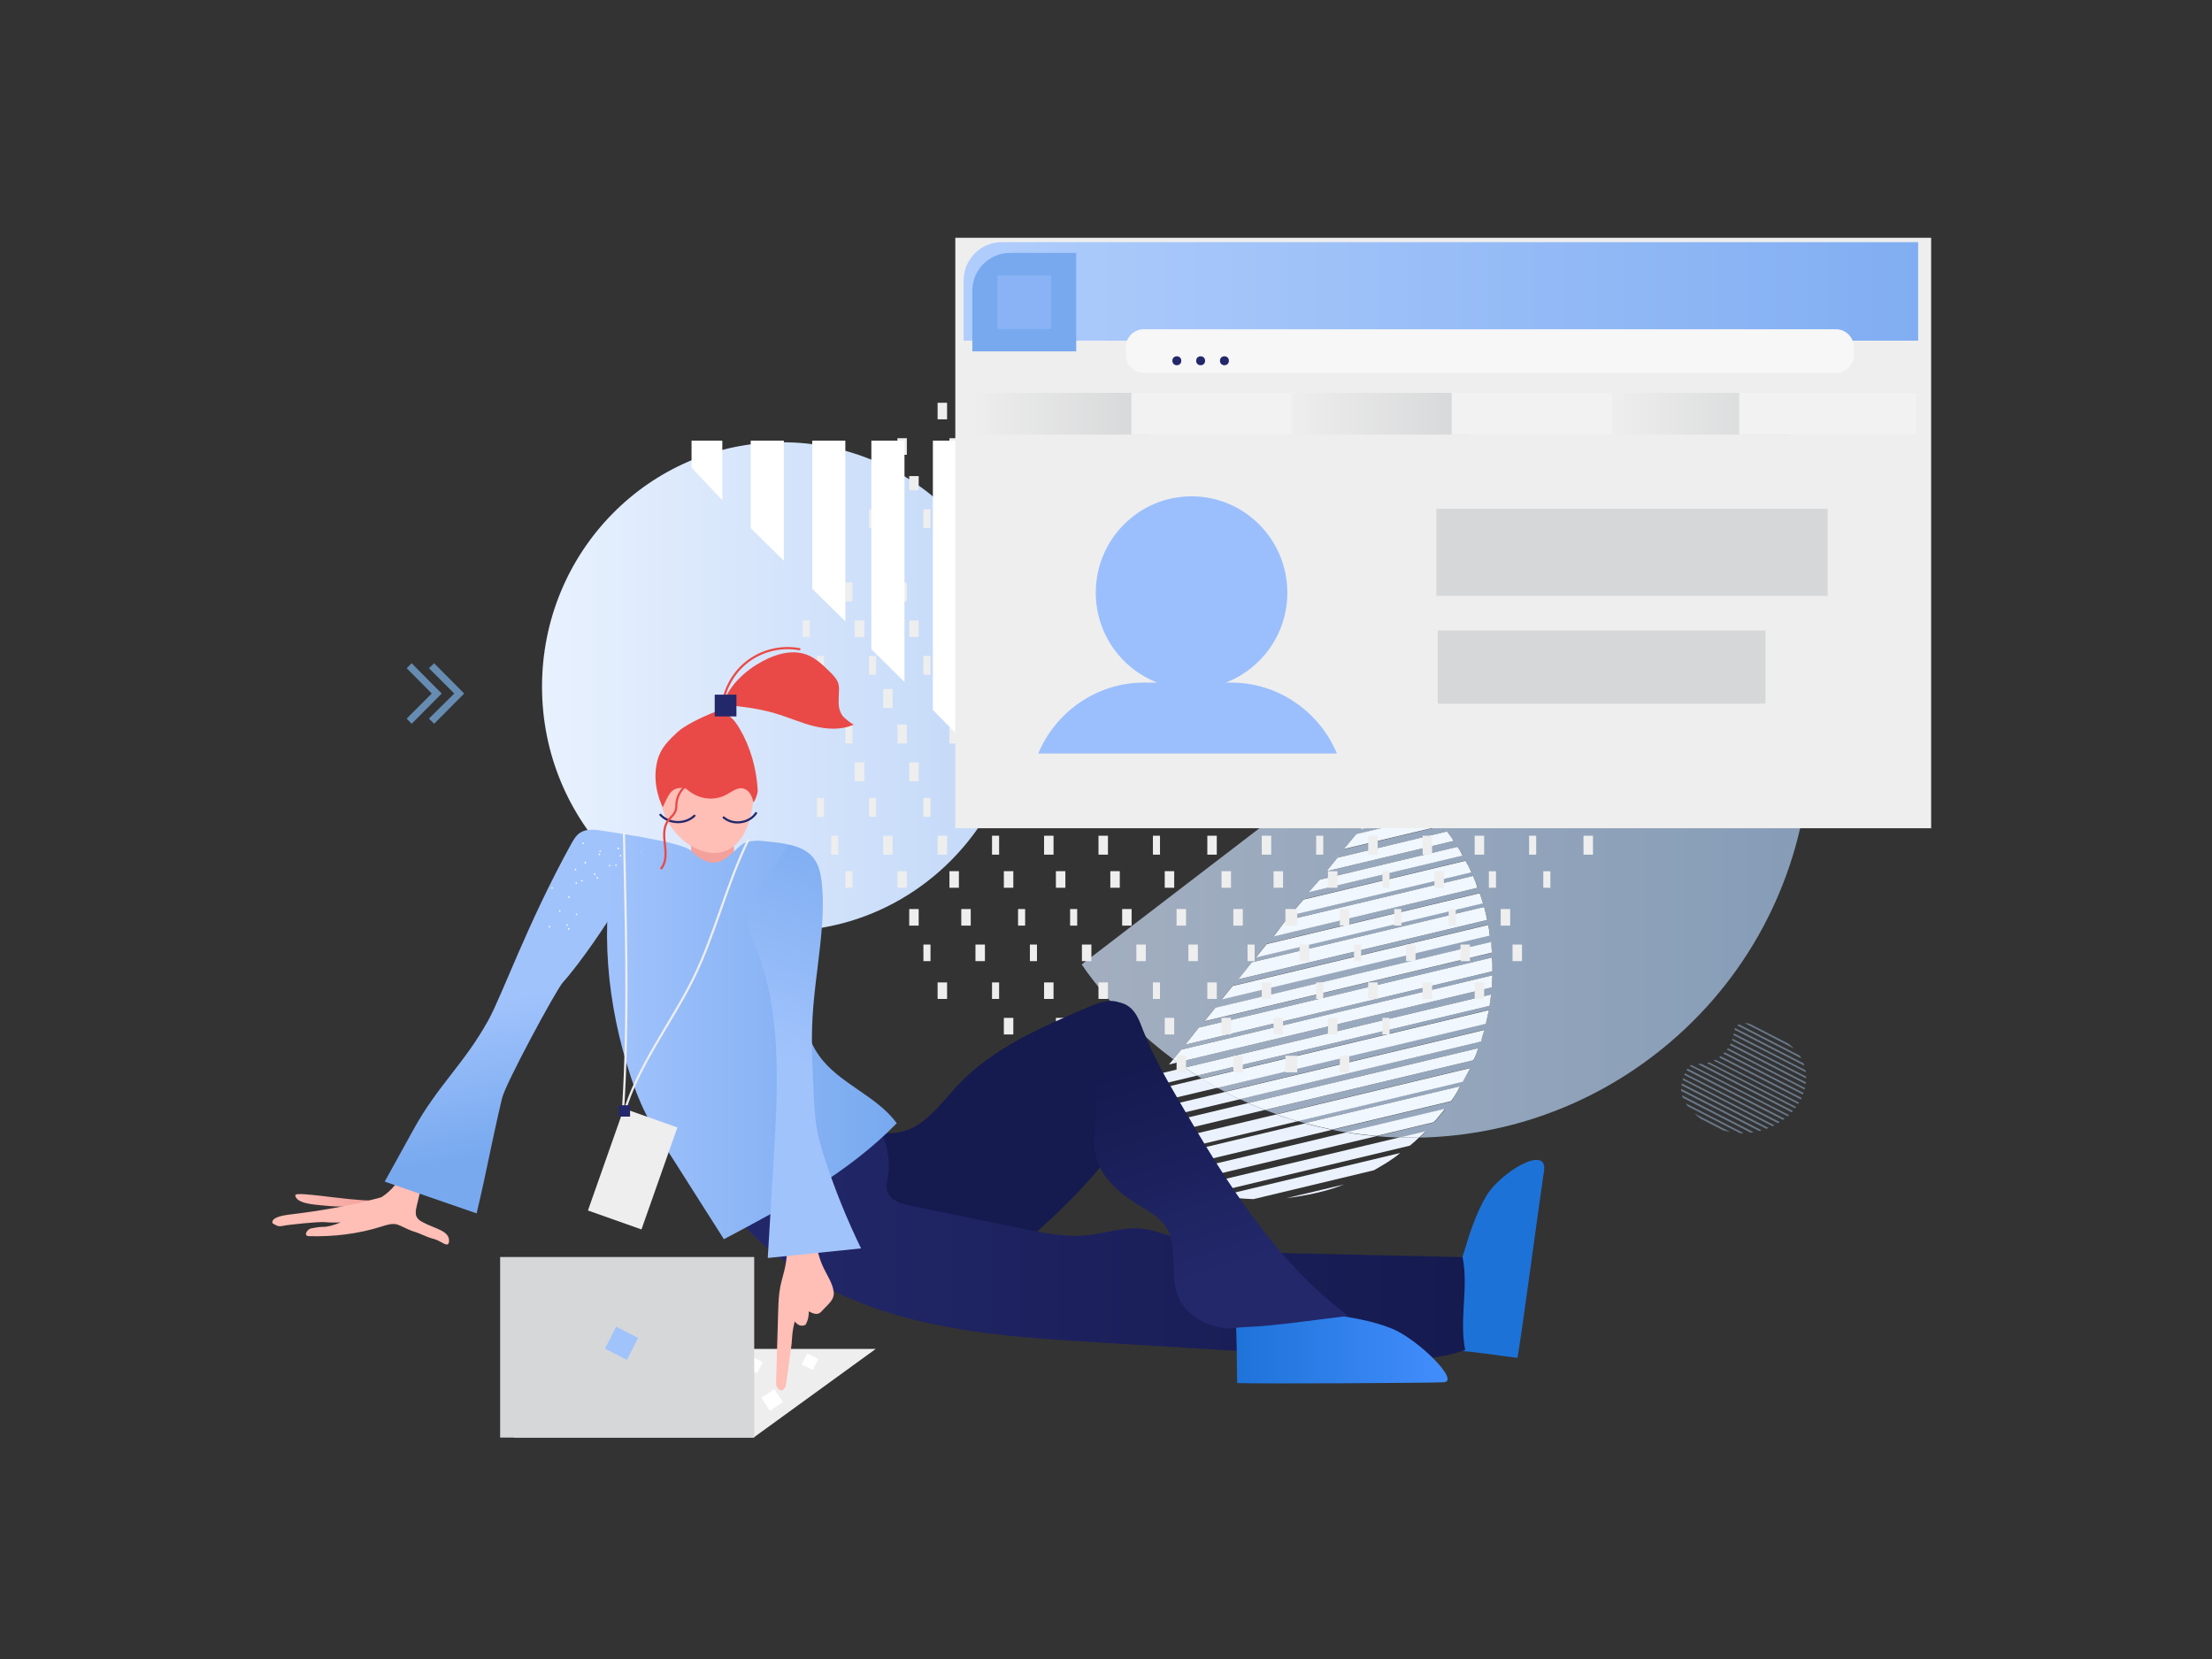 <?xml version="1.0" encoding="UTF-8"?><svg version="1.1" xmlns="http://www.w3.org/2000/svg" xmlns:xlink="http://www.w3.org/1999/xlink" viewBox="0 0 1600 1200" width="1600" height="1200" x="0px" y="0px">
              
              <rect x="0" y="0" width="1600" height="1200" fill="#333333" stroke="none"/>
              
              <!-- ITEM 0 -->
<g>
    <defs>
        
        <clipPath id="clip-path-id-viewbox-item-0">
            <rect x="0.0" y="0.0" width="800.0" height="600.0"/>
        </clipPath>
    </defs>
    <g transform="translate(277.0 142.0) rotate(0.0 534.0 400.5) scale(1.335 1.335)">
        <g clip-path="url(#clip-path-id-viewbox-item-0)" transform="translate(-0.0 -0.0)">

<linearGradient id="SVGID_1_-i0" gradientUnits="userSpaceOnUse" x1="861.856" y1="-2476.785" x2="3464.148" y2="-2476.785" gradientTransform="matrix(0.1 0 0 -0.1 0 18)">
	<stop offset="0" style="stop-color:#E8F1FE"/>
	<stop offset="1" style="stop-color:#C1D7F8"/>
</linearGradient>
<ellipse style="fill:url(#SVGID_1_-i0);" cx="216.3" cy="265.679" rx="130.115" ry="132.422"/>
<g style="opacity:0.69;">
	<g>
		<polygon style="fill:#b9d5eb;" points="687.917,146.204 671.509,129.924 687.917,113.515 690.609,116.207 677.021,129.924     690.609,143.512   "/>
	</g>
	<g>
		<polygon style="fill:#b9d5eb;" points="675.739,146.204 659.459,129.924 675.739,113.515 678.559,116.207 664.843,129.924     678.559,143.512   "/>
	</g>
</g>
<g style="opacity:0.69;">
	<g>
		<polygon style="fill:#7cb3ea;" points="15.552,285.805 12.86,282.984 26.448,269.396 12.86,255.68 15.552,252.988 31.832,269.396       "/>
	</g>
	<g>
		<polygon style="fill:#7cb3ea;" points="27.73,285.805 24.91,282.984 38.627,269.396 24.91,255.68 27.73,252.988 44.011,269.396       "/>
	</g>
</g>
<g>
	<path style="opacity:0.45;fill:#aacaf0;enable-background:new    ;" d="M713.684,499.628l12.435,6.41   c1.282,0.385,2.564,0.641,3.846,0.897l-19.357-9.999C711.633,497.962,712.658,498.859,713.684,499.628z"/>
	<path style="opacity:0.45;fill:#aacaf0;enable-background:new    ;" d="M707.018,493.091l28.202,14.486c0.641,0,1.41,0,2.051,0   l-31.407-16.152C706.249,491.937,706.633,492.45,707.018,493.091z"/>
	<path style="opacity:0.45;fill:#aacaf0;enable-background:new    ;" d="M704.326,488.476l36.663,18.844   c0.513-0.128,1.026-0.128,1.666-0.256l-38.842-19.998C703.941,487.578,704.07,487.963,704.326,488.476z"/>
	<path style="opacity:0.45;fill:#aacaf0;enable-background:new    ;" d="M703.429,484.758l42.175,21.664   c0.513-0.128,0.897-0.256,1.41-0.385l-43.585-22.434C703.3,483.989,703.3,484.374,703.429,484.758z"/>
	<path style="opacity:0.45;fill:#aacaf0;enable-background:new    ;" d="M703.557,481.682l46.021,23.587   c0.385-0.128,0.769-0.256,1.154-0.513l-46.918-24.1C703.557,480.912,703.557,481.297,703.557,481.682z"/>
	<path style="opacity:0.45;fill:#aacaf0;enable-background:new    ;" d="M704.198,478.733l48.713,25.126   c0.385-0.128,0.641-0.385,1.026-0.513l-49.482-25.51C704.326,478.092,704.198,478.477,704.198,478.733z"/>
	<path style="opacity:0.45;fill:#aacaf0;enable-background:new    ;" d="M705.095,476.041l50.764,26.151   c0.256-0.128,0.641-0.385,0.897-0.641l-51.405-26.407C705.352,475.528,705.223,475.785,705.095,476.041z"/>
	<path style="opacity:0.45;fill:#aacaf0;enable-background:new    ;" d="M706.249,473.477l52.302,26.92   c0.256-0.256,0.641-0.385,0.897-0.641l-52.687-27.177C706.633,472.836,706.505,473.221,706.249,473.477z"/>
	<path style="opacity:0.45;fill:#aacaf0;enable-background:new    ;" d="M708.3,470.913c-0.128,0.128-0.128,0.128-0.256,0.256   l53.071,27.305c0.256-0.256,0.513-0.385,0.769-0.641l-52.943-27.177C708.685,470.657,708.428,470.785,708.3,470.913z"/>
	<path style="opacity:0.45;fill:#aacaf0;enable-background:new    ;" d="M713.043,470.144c-0.256,0-0.385,0-0.641,0l50.892,26.151   c0.256-0.256,0.385-0.513,0.641-0.769l-49.61-25.51C713.812,470.144,713.428,470.144,713.043,470.144z"/>
	<path style="opacity:0.45;fill:#aacaf0;enable-background:new    ;" d="M717.402,469.632l47.687,24.485   c0.256-0.256,0.385-0.513,0.513-0.769l-47.046-24.1C718.299,469.375,717.914,469.503,717.402,469.632z"/>
	<path style="opacity:0.45;fill:#aacaf0;enable-background:new    ;" d="M720.991,468.221l45.764,23.587   c0.128-0.256,0.385-0.513,0.513-0.769l-45.252-23.203C721.76,467.837,721.375,468.093,720.991,468.221z"/>
	<path style="opacity:0.45;fill:#aacaf0;enable-background:new    ;" d="M723.939,466.555l44.354,22.818   c0.128-0.256,0.256-0.513,0.385-0.897l-43.842-22.562C724.452,466.042,724.196,466.299,723.939,466.555z"/>
	<path style="opacity:0.45;fill:#aacaf0;enable-background:new    ;" d="M726.247,464.504l43.072,22.177   c0.128-0.256,0.256-0.641,0.385-0.897l-42.816-22.049C726.76,464.119,726.503,464.247,726.247,464.504z"/>
	<path style="opacity:0.45;fill:#aacaf0;enable-background:new    ;" d="M728.17,462.325l42.047,21.664   c0.128-0.256,0.128-0.641,0.256-0.897l-41.79-21.536C728.554,461.812,728.426,462.068,728.17,462.325z"/>
	<path style="opacity:0.45;fill:#aacaf0;enable-background:new    ;" d="M729.708,459.889l41.15,21.152   c0-0.385,0.128-0.641,0.128-1.026l-40.765-21.023C730.092,459.376,729.964,459.633,729.708,459.889z"/>
	<path style="opacity:0.45;fill:#aacaf0;enable-background:new    ;" d="M771.114,476.938l-39.868-20.511   c-0.128,0.256-0.256,0.641-0.256,0.897l40.124,20.639C771.114,477.579,771.114,477.323,771.114,476.938z"/>
	<path style="opacity:0.45;fill:#aacaf0;enable-background:new    ;" d="M770.729,473.477l-38.842-19.998   c0,0.385-0.128,0.641-0.128,1.026l39.227,20.126C770.857,474.246,770.857,473.862,770.729,473.477z"/>
	<path style="opacity:0.45;fill:#aacaf0;enable-background:new    ;" d="M769.704,469.76l-37.047-19.101   c-0.128,0.256-0.256,0.513-0.385,0.897l37.817,19.485C770.088,470.657,769.96,470.272,769.704,469.76z"/>
	<path style="opacity:0.45;fill:#aacaf0;enable-background:new    ;" d="M767.781,465.786c-0.128-0.128-0.128-0.256-0.256-0.256   l-32.817-16.921c-0.385,0.128-0.641,0.385-0.897,0.641l34.612,17.819C768.294,466.683,768.037,466.17,767.781,465.786z"/>
	<path style="opacity:0.45;fill:#aacaf0;enable-background:new    ;" d="M761.756,459.248l-21.152-10.896   c-0.897-0.256-1.923-0.385-2.82-0.385l26.792,13.845C763.679,460.914,762.781,460.145,761.756,459.248z"/>
</g>
<linearGradient id="SVGID_2_-i0" gradientUnits="userSpaceOnUse" x1="3785.909" y1="-3135.691" x2="7734.566" y2="-3135.691" gradientTransform="matrix(0.1 0 0 -0.1 0 18)">
	<stop offset="0" style="stop-color:#d3e4fd"/>
	<stop offset="1" style="stop-color:#aacaf0"/>
</linearGradient>
<path style="opacity:0.7;fill:url(#SVGID_2_-i0);enable-background:new    ;" d="M728.811,161.715  c-2.307-2.948-4.615-5.769-6.922-8.589L378.591,416.176c2.051,3.077,4.23,6.025,6.538,8.973  c12.691,16.537,27.177,30.638,43.072,42.431l4.358-5.256l168.572-40.252c-0.128,2.179-0.256,4.358-0.385,6.538l-170.239,40.637  c1.282,0.897,2.692,1.923,3.974,2.82l165.88-39.611c-0.128,2.179-0.513,3.846-0.769,6.153L441.02,476.426  c0.769,0.513,1.666,1.026,2.564,1.538l155.625-37.176c-0.513,2.307-1.026,5.128-1.667,7.435l-145.498,34.74  c1.41,0.769,2.82,1.538,4.102,2.179l140.626-33.586c-0.641,1.795-1.282,4.102-1.923,6.41l-130.627,31.151  c1.538,0.769,3.077,1.41,4.615,2.179l124.602-29.74c-0.769,2.307-1.538,4.615-2.564,6.538l-112.937,26.92  c2.051,0.769,4.102,1.538,6.153,2.307l104.989-25.126c-1.282,2.436-2.564,4.871-3.974,7.435l-89.606,21.408  c1.41,0.385,2.692,0.769,4.102,1.154l84.094-19.998c-1.41,3.077-3.205,5.64-4.871,8.204l-64.48,15.383  c2.564,0.513,5.128,1.026,7.692,1.41l53.456-12.691c-0.641,1.282-1.41,1.923-2.179,2.82c-1.282,1.538-2.436,3.077-3.846,4.487  l-31.151,7.435c4.23,0.385,8.461,0.641,12.691,0.769l14.101-3.333c-1.154,1.154-2.307,2.307-3.461,3.333  c44.483-0.897,89.093-15.511,127.038-44.611C783.548,392.588,801.495,256.705,728.811,161.715z M549.983,317.724  c0.128,0.128,0.385,0.385,0.513,0.385l-1.026,0.256L549.983,317.724z M545.753,322.98l8.332-2.051  c0.385,0.513,0.641,0.385,0.897,0.641c1.795,1.41,3.461,3.077,5.128,4.359l-21.023,4.999L545.753,322.98z M535.497,335.671  l27.818-6.666c1.666,1.795,3.077,3.077,4.615,4.743l-38.329,9.102L535.497,335.671z M527.421,345.67l42.175-9.999  c1.538,1.795,3.077,3.589,4.615,5.384l-53.328,12.691L527.421,345.67z M517.166,358.361l59.353-14.229  c1.282,1.795,2.307,3.205,3.589,5.128l-68.839,16.409L517.166,358.361z M507.552,370.283l74.608-17.819  c1.026,1.41,2.051,3.333,2.948,4.615l-83.453,19.87L507.552,370.283z M498.707,380.923l87.811-21.023  c1.026,1.923,2.179,4.358,3.205,6.281l-98.451,23.459L498.707,380.923z M489.092,392.46l101.528-24.228  c1.026,2.436,1.795,4.358,2.564,6.41l-110.629,26.279L489.092,392.46z M478.837,405.023l115.372-27.561  c0.641,2.051,1.282,3.974,1.795,5.512L472.94,412.33L478.837,405.023z M470.761,415.022l125.884-29.997  c0.641,2.564,1.154,4.615,1.795,7.051l-134.858,32.176L470.761,415.022z M460.377,427.713l138.447-33.073  c0.385,2.051,0.769,4.102,1.026,5.64l-145.241,34.612L460.377,427.713z M450.891,439.763l149.343-35.637  c0.256,2.051,0.385,3.718,0.513,5.769L444.994,447.07L450.891,439.763z M434.739,459.633l7.307-9.23l158.958-37.945  c0.128,2.692,0.128,4.743,0.256,7.435L434.739,459.633z"/>
<path style="fill:#EBF2FE;" d="M471.658,543.342l65.25-15.639c4.871-2.82,9.743-5.512,14.229-9.358l-96.528,23.075  C460.377,542.829,465.889,543.085,471.658,543.342z"/>
<path style="fill:#EBF2FE;" d="M550.88,509.884L436.79,537.06c3.718,1.282,7.435,2.564,11.281,3.205l108.322-25.895  c1.795-1.41,3.461-2.948,5.128-4.615C558.059,510.012,554.47,510.012,550.88,509.884z"/>
<path style="fill:#f0f7fe;" d="M564.982,506.551l-14.101,3.333c3.589,0.128,7.051,0.128,10.64,0  C562.674,508.858,563.828,507.704,564.982,506.551z"/>
<path style="fill:#EBF2FE;" d="M394.23,509.115l-1.666,2.051c1.282,1.154,2.564,2.564,3.846,3.333l81.402-19.485  c-3.077-1.154-6.025-2.436-8.973-3.718L394.23,509.115z"/>
<path style="fill:#f0f7fe;" d="M593.44,461.555l-124.602,29.741c2.948,1.282,6.025,2.564,8.973,3.718l112.937-26.92  C591.902,466.299,592.671,463.863,593.44,461.555z"/>
<path style="fill:#EBF2FE;" d="M414.228,485.015l-7.435,8.717l45.38-10.768c-2.82-1.538-5.64-3.205-8.461-4.999L414.228,485.015z"/>
<path style="fill:#f0f7fe;" d="M599.209,440.917l-155.625,37.176c2.82,1.666,5.64,3.333,8.461,4.999l145.498-34.74  C598.183,445.916,598.696,443.096,599.209,440.917z"/>
<path style="fill:#EBF2FE;" d="M403.845,497.706l-5.897,7.307l66.275-15.768c-2.692-1.282-5.384-2.564-7.948-3.974L403.845,497.706z  "/>
<path style="fill:#f0f7fe;" d="M596.773,451.685l-140.626,33.586c2.692,1.41,5.256,2.692,7.948,3.974l130.884-31.279  C595.491,455.659,596.132,453.479,596.773,451.685z"/>
<path style="fill:#EBF2FE;" d="M399.999,517.447c2.179,1.666,4.487,3.205,6.794,4.871l88.709-21.152  c-3.846-1.154-7.691-2.307-11.409-3.718L399.999,517.447z"/>
<path style="fill:#f0f7fe;" d="M589.082,472.324l-104.989,25.126c3.846,1.41,7.563,2.564,11.409,3.718l89.606-21.408  C586.518,477.195,587.8,474.759,589.082,472.324z"/>
<path style="fill:#f0f7fe;" d="M554.983,321.698c-0.256-0.256-0.513-0.256-0.897-0.641l-8.332,2.051l-6.666,8.076l21.023-4.999  C558.572,324.775,556.777,323.108,554.983,321.698z"/>
<path style="fill:#f0f7fe;" d="M596.645,385.025l-125.884,29.997l-7.307,9.23l134.858-32.176  C597.799,389.64,597.286,387.589,596.645,385.025z"/>
<path style="fill:#EBF2FE;" d="M422.048,531.035c2.82,1.41,5.769,2.948,8.717,3.846l107.425-25.638  c-5.384-0.513-10.896-1.154-16.28-2.051L422.048,531.035z"/>
<path style="fill:#f0f7fe;" d="M573.186,497.193c0.769-0.897,1.538-1.666,2.179-2.82l-53.456,12.691  c5.384,0.897,10.768,1.538,16.28,2.051l31.151-7.435C570.622,500.398,571.904,498.731,573.186,497.193z"/>
<path style="fill:#f0f7fe;" d="M549.983,317.724l-0.513,0.641l1.026-0.256C550.368,318.109,550.111,317.853,549.983,317.724z"/>
<path style="fill:#EBF2FE;" d="M409.229,523.857c2.692,2.051,5.384,3.589,8.076,5.128l96.913-23.203  c-4.871-1.026-9.871-2.179-14.742-3.461L409.229,523.857z"/>
<path style="fill:#f0f7fe;" d="M583.569,482.194l-84.094,19.998c4.871,1.282,9.743,2.436,14.742,3.461l64.48-15.383  C580.493,487.835,582.159,485.271,583.569,482.194z"/>
<path style="fill:#EBF2FE;" d="M422.304,475.016l-5.897,7.307l24.613-5.897c-2.179-1.41-4.358-2.82-6.538-4.358L422.304,475.016z"/>
<path style="fill:#f0f7fe;" d="M600.363,432.456l-165.88,39.611c2.179,1.538,4.359,2.948,6.538,4.358l158.573-37.817  C599.85,436.43,600.234,434.635,600.363,432.456z"/>
<path style="fill:#f0f7fe;" d="M582.159,352.464l-74.608,17.819l-6.025,6.794l83.453-19.87  C584.21,355.669,583.185,353.874,582.159,352.464z"/>
<path style="fill:#f0f7fe;" d="M569.597,335.543l-42.175,9.999l-6.666,8.076l53.328-12.691  C572.673,339.132,571.135,337.338,569.597,335.543z"/>
<path style="fill:#f0f7fe;" d="M576.519,344.132l-59.353,14.229l-5.897,7.307l68.839-16.409  C578.955,347.337,577.801,345.927,576.519,344.132z"/>
<path style="fill:#f0f7fe;" d="M586.518,360.028l-87.811,21.023l-7.435,8.717l98.451-23.459  C588.825,364.258,587.672,361.951,586.518,360.028z"/>
<path style="fill:#f0f7fe;" d="M563.315,329.005l-27.818,6.666l-5.897,7.307l38.329-9.102  C566.392,332.082,564.982,330.8,563.315,329.005z"/>
<path style="fill:#EBF2FE;" d="M425.894,470.401l4.615-1.154c-0.769-0.513-1.538-1.154-2.307-1.666L425.894,470.401z"/>
<path style="fill:#f0f7fe;" d="M601.132,422.072L432.56,462.325l-4.358,5.256c0.769,0.513,1.538,1.154,2.307,1.666l170.239-40.637  C600.875,426.431,601.003,424.252,601.132,422.072z"/>
<path style="fill:#EBF2FE;" d="M520.755,535.394l-31.279,7.435C500.117,541.419,510.757,539.368,520.755,535.394z"/>
<path style="fill:#f0f7fe;" d="M600.363,403.997l-149.343,35.637l-5.897,7.307l155.753-37.176  C600.619,407.715,600.619,406.177,600.363,403.997z"/>
<path style="fill:#f0f7fe;" d="M442.046,450.403l-7.307,9.23l166.393-39.739c0-2.692,0-4.871-0.256-7.435L442.046,450.403z"/>
<path style="fill:#f0f7fe;" d="M594.209,377.59l-115.373,27.561l-5.897,7.307l123.064-29.356  C595.491,381.564,594.978,379.513,594.209,377.59z"/>
<path style="fill:#f0f7fe;" d="M598.824,394.768l-138.447,33.073l-5.897,7.307l145.241-34.612  C599.593,398.87,599.209,396.819,598.824,394.768z"/>
<path style="fill:#f0f7fe;" d="M590.62,368.232L489.092,392.46l-6.538,8.589l110.501-26.408  C592.415,372.59,591.645,370.668,590.62,368.232z"/>
<path style="fill:#EEEEEE;" d="M663.305,229.785h3.846v8.973h-3.846V229.785z M663.305,306.7h3.846v10.255h-3.846V306.7z   M656.895,209.274h5.128v10.255h-5.128V209.274z M656.895,286.189h5.128v10.255h-5.128V286.189z M650.485,190.045h5.128v8.973  h-5.128V190.045z M650.485,266.96h5.128v10.255h-5.128V266.96z M650.485,346.439h5.128v10.255h-5.128V346.439z M641.512,169.535  h5.128v10.255h-5.128V169.535z M641.512,249.014h5.128v10.255h-5.128V249.014z M641.512,325.929h5.128v10.255h-5.128V325.929z   M635.102,229.785h3.846v8.973h-3.846V229.785z M635.102,306.7h3.846v10.255h-3.846V306.7z M628.693,209.274h3.846v10.255h-3.846  V209.274z M628.693,286.189h3.846v10.255h-3.846V286.189z M628.693,365.668h3.846v8.973h-3.846V365.668z M621.001,190.045h3.846  v8.973h-3.846V190.045z M621.001,266.96h3.846v10.255h-3.846V266.96z M621.001,346.439h3.846v10.255h-3.846V346.439z   M612.028,169.535h5.128v10.255h-5.128V169.535z M612.028,249.014h5.128v10.255h-5.128V249.014z M612.028,325.929h5.128v10.255  h-5.128V325.929z M612.028,405.407h5.128v8.973h-5.128V405.407z M605.618,151.588h5.128v7.692h-5.128V151.588z M605.618,229.785  h5.128v8.973h-5.128V229.785z M605.618,306.7h5.128v10.255h-5.128V306.7z M605.618,386.179h5.128v8.973h-5.128V386.179z   M599.209,131.077h3.846v8.973h-3.846V131.077z M599.209,209.274h3.846v10.255h-3.846V209.274z M599.209,286.189h3.846v10.255  h-3.846V286.189z M599.209,365.668h3.846v8.973h-3.846V365.668z M591.517,111.849h5.128v8.973h-5.128V111.849z M591.517,190.045  h5.128v8.973h-5.128V190.045z M591.517,266.96h5.128v10.255h-5.128V266.96z M591.517,346.439h5.128v10.255h-5.128V346.439z   M591.517,425.918h5.128v8.973h-5.128V425.918z M583.826,169.535h5.128v10.255h-5.128V169.535z M583.826,249.014h5.128v10.255  h-5.128V249.014z M583.826,325.929h5.128v10.255h-5.128V325.929z M583.826,405.407h5.128v8.973h-5.128V405.407z M577.416,151.588  h3.846v7.692h-3.846V151.588z M577.416,229.785h3.846v8.973h-3.846V229.785z M577.416,306.7h3.846v10.255h-3.846V306.7z   M577.416,386.179h3.846v8.973h-3.846V386.179z M569.725,131.077h5.128v8.973h-5.128V131.077z M569.725,209.274h5.128v10.255h-5.128  V209.274z M569.725,286.189h5.128v10.255h-5.128V286.189z M569.725,365.668h5.128v8.973h-5.128V365.668z M563.315,111.849h5.128  v8.973h-5.128V111.849z M563.315,190.045h5.128v8.973h-5.128V190.045z M563.315,266.96h5.128v10.255h-5.128V266.96z   M563.315,346.439h5.128v10.255h-5.128V346.439z M563.315,425.918h5.128v8.973h-5.128V425.918z M554.342,91.338h5.128v8.973h-5.128  V91.338z M554.342,169.535h5.128v10.255h-5.128V169.535z M554.342,249.014h5.128v10.255h-5.128V249.014z M554.342,325.929h5.128  v10.255h-5.128V325.929z M554.342,405.407h5.128v8.973h-5.128V405.407z M547.932,151.588h3.846v7.692h-3.846V151.588z   M547.932,229.785h3.846v8.973h-3.846V229.785z M547.932,306.7h3.846v10.255h-3.846V306.7z M547.932,386.179h3.846v8.973h-3.846  V386.179z M541.523,131.077h3.846v8.973h-3.846V131.077z M541.523,209.274h3.846v10.255h-3.846V209.274z M541.523,286.189h3.846  v10.255h-3.846V286.189z M541.523,365.668h3.846v8.973h-3.846V365.668z M541.523,445.147h3.846v8.973h-3.846V445.147z   M533.831,111.849h5.128v8.973h-5.128V111.849z M533.831,190.045h5.128v8.973h-5.128V190.045z M533.831,266.96h5.128v10.255h-5.128  V266.96z M533.831,346.439h5.128v10.255h-5.128V346.439z M533.831,425.918h5.128v8.973h-5.128V425.918z M526.14,91.338h3.846v8.973  h-3.846V91.338z M526.14,169.535h3.846v10.255h-3.846V169.535z M526.14,249.014h3.846v10.255h-3.846V249.014z M526.14,325.929h3.846  v10.255h-3.846V325.929z M526.14,405.407h3.846v8.973h-3.846V405.407z M518.448,72.109h5.128v8.973h-5.128V72.109z M518.448,151.588  h5.128v7.692h-5.128V151.588z M518.448,229.785h5.128v8.973h-5.128V229.785z M518.448,306.7h5.128v10.255h-5.128V306.7z   M518.448,386.179h5.128v8.973h-5.128V386.179z M518.448,465.658h5.128v8.973h-5.128V465.658z M512.038,131.077h5.128v8.973h-5.128  V131.077z M512.038,209.274h5.128v10.255h-5.128V209.274z M512.038,286.189h5.128v10.255h-5.128V286.189z M512.038,365.668h5.128  v8.973h-5.128V365.668z M512.038,445.147h5.128v8.973h-5.128V445.147z M505.629,111.849h3.846v8.973h-3.846V111.849z   M505.629,190.045h3.846v8.973h-3.846V190.045z M505.629,266.96h3.846v10.255h-3.846V266.96z M505.629,346.439h3.846v10.255h-3.846  V346.439z M505.629,425.918h3.846v8.973h-3.846V425.918z M496.655,91.338h5.128v8.973h-5.128V91.338z M496.655,169.535h5.128v10.255  h-5.128V169.535z M496.655,249.014h5.128v10.255h-5.128V249.014z M496.655,325.929h5.128v10.255h-5.128V325.929z M496.655,405.407  h5.128v8.973h-5.128V405.407z M488.964,72.109h6.41v8.973h-6.41V72.109z M488.964,151.588h6.41v7.692h-6.41V151.588z   M488.964,229.785h6.41v8.973h-6.41V229.785z M488.964,306.7h6.41v10.255h-6.41V306.7z M488.964,386.179h6.41v8.973h-6.41V386.179z   M488.964,465.658h6.41v8.973h-6.41V465.658z M482.554,131.077h5.128v8.973h-5.128V131.077z M482.554,209.274h5.128v10.255h-5.128  V209.274z M482.554,286.189h5.128v10.255h-5.128V286.189z M482.554,365.668h5.128v8.973h-5.128V365.668z M482.554,445.147h5.128  v8.973h-5.128V445.147z M476.145,111.849h5.128v8.973h-5.128V111.849z M476.145,190.045h5.128v8.973h-5.128V190.045z   M476.145,266.96h5.128v10.255h-5.128V266.96z M476.145,346.439h5.128v10.255h-5.128V346.439z M476.145,425.918h5.128v8.973h-5.128  V425.918z M468.453,91.338h3.846v8.973h-3.846V91.338z M468.453,169.535h3.846v10.255h-3.846V169.535z M468.453,249.014h3.846  v10.255h-3.846V249.014z M468.453,325.929h3.846v10.255h-3.846V325.929z M468.453,405.407h3.846v8.973h-3.846V405.407z   M231.299,238.758h-3.846v-8.973h3.846V238.758z M238.99,336.184h-3.846v-10.255h3.846V336.184z M238.99,259.269h-3.846v-10.255  h3.846V259.269z M246.682,356.695h-3.846v-10.255h3.846V356.695z M246.682,277.216h-3.846V266.96h3.846V277.216z M246.682,199.019  h-3.846v-8.973h3.846V199.019z M254.373,374.641h-3.846v-8.973h3.846V374.641z M254.373,296.445h-3.846v-10.255h3.846V296.445z   M254.373,219.53h-3.846v-10.255h3.846V219.53z M260.783,316.955h-5.128V306.7h5.128V316.955z M260.783,238.758h-5.128v-8.973h5.128  V238.758z M267.192,336.184h-3.846v-10.255h3.846V336.184z M267.192,259.269h-3.846v-10.255h3.846V259.269z M267.192,179.79h-3.846  v-10.255h3.846V179.79z M276.166,356.695h-5.128v-10.255h5.128V356.695z M276.166,277.216h-5.128V266.96h5.128V277.216z   M276.166,199.019h-5.128v-8.973h5.128V199.019z M283.857,374.641h-5.128v-8.973h5.128V374.641z M283.857,296.445h-5.128v-10.255  h5.128V296.445z M283.857,219.53h-5.128v-10.255h5.128V219.53z M283.857,140.051h-5.128v-8.973h5.128V140.051z M290.267,395.152  h-5.128v-8.973h5.128V395.152z M290.267,316.955h-5.128V306.7h5.128V316.955z M290.267,238.758h-5.128v-8.973h5.128V238.758z   M290.267,159.279h-5.128v-7.692h5.128V159.279z M296.676,414.381h-3.846v-8.973h3.846V414.381z M296.676,336.184h-3.846v-10.255  h3.846V336.184z M296.676,259.269h-3.846v-10.255h3.846V259.269z M296.676,179.79h-3.846v-10.255h3.846V179.79z M305.65,434.892  h-5.128v-8.973h5.128V434.892z M305.65,356.695h-5.128v-10.255h5.128V356.695z M305.65,277.216h-5.128V266.96h5.128V277.216z   M305.65,199.019h-5.128v-8.973h5.128V199.019z M305.65,120.822h-5.128v-8.973h5.128V120.822z M312.059,374.641h-5.128v-8.973h5.128  V374.641z M312.059,296.445h-5.128v-10.255h5.128V296.445z M312.059,219.53h-5.128v-10.255h5.128V219.53z M312.059,140.051h-5.128  v-8.973h5.128V140.051z M318.469,395.152h-5.128v-8.973h5.128V395.152z M318.469,316.955h-5.128V306.7h5.128V316.955z   M318.469,238.758h-5.128v-8.973h5.128V238.758z M318.469,159.279h-5.128v-7.692h5.128V159.279z M326.16,414.381h-5.128v-8.973  h5.128V414.381z M326.16,336.184h-5.128v-10.255h5.128V336.184z M326.16,259.269h-5.128v-10.255h5.128V259.269z M326.16,179.79  h-5.128v-10.255h5.128V179.79z M326.16,100.311h-5.128v-8.973h5.128V100.311z M333.852,434.892h-3.846v-8.973h3.846V434.892z   M333.852,356.695h-3.846v-10.255h3.846V356.695z M333.852,277.216h-3.846V266.96h3.846V277.216z M333.852,199.019h-3.846v-8.973  h3.846V199.019z M333.852,120.822h-3.846v-8.973h3.846V120.822z M341.543,454.12h-5.128v-8.973h5.128V454.12z M341.543,374.641  h-5.128v-8.973h5.128V374.641z M341.543,296.445h-5.128v-10.255h5.128V296.445z M341.543,219.53h-5.128v-10.255h5.128V219.53z   M341.543,140.051h-5.128v-8.973h5.128V140.051z M347.953,395.152h-3.846v-8.973h3.846V395.152z M347.953,316.955h-3.846V306.7  h3.846V316.955z M347.953,238.758h-3.846v-8.973h3.846V238.758z M347.953,159.279h-3.846v-7.692h3.846V159.279z M354.363,414.381  h-3.846v-8.973h3.846V414.381z M354.363,336.184h-3.846v-10.255h3.846V336.184z M354.363,259.269h-3.846v-10.255h3.846V259.269z   M354.363,179.79h-3.846v-10.255h3.846V179.79z M354.363,100.311h-3.846v-8.973h3.846V100.311z M363.336,434.892h-5.128v-8.973  h5.128V434.892z M363.336,356.695h-5.128v-10.255h5.128V356.695z M363.336,277.216h-5.128V266.96h5.128V277.216z M363.336,199.019  h-5.128v-8.973h5.128V199.019z M363.336,120.822h-5.128v-8.973h5.128V120.822z M369.746,454.12h-5.128v-8.973h5.128V454.12z   M369.746,374.641h-5.128v-8.973h5.128V374.641z M369.746,296.445h-5.128v-10.255h5.128V296.445z M369.746,219.53h-5.128v-10.255  h5.128V219.53z M369.746,140.051h-5.128v-8.973h5.128V140.051z M376.155,474.631h-3.846v-8.973h3.846V474.631z M376.155,395.152  h-3.846v-8.973h3.846V395.152z M376.155,316.955h-3.846V306.7h3.846V316.955z M376.155,238.758h-3.846v-8.973h3.846V238.758z   M376.155,159.279h-3.846v-7.692h3.846V159.279z M376.155,81.083h-3.846v-8.973h3.846V81.083z M383.847,414.381h-5.128v-8.973h5.128  V414.381z M383.847,336.184h-5.128v-10.255h5.128V336.184z M383.847,259.269h-5.128v-10.255h5.128V259.269z M383.847,179.79h-5.128  v-10.255h5.128V179.79z M383.847,100.311h-5.128v-8.973h5.128V100.311z M392.82,434.892h-5.128v-8.973h5.128V434.892z   M392.82,356.695h-5.128v-10.255h5.128V356.695z M392.82,277.216h-5.128V266.96h5.128V277.216z M392.82,199.019h-5.128v-8.973h5.128  V199.019z M392.82,120.822h-5.128v-8.973h5.128V120.822z M399.23,454.12h-5.128v-8.973h5.128V454.12z M399.23,374.641h-5.128v-8.973  h5.128V374.641z M399.23,296.445h-5.128v-10.255h5.128V296.445z M399.23,219.53h-5.128v-10.255h5.128V219.53z M399.23,140.051  h-5.128v-8.973h5.128V140.051z M405.639,474.631h-5.128v-8.973h5.128V474.631z M405.639,395.152h-5.128v-8.973h5.128V395.152z   M405.639,316.955h-5.128V306.7h5.128V316.955z M405.639,238.758h-5.128v-8.973h5.128V238.758z M405.639,159.279h-5.128v-7.692  h5.128V159.279z M405.639,81.083h-5.128v-8.973h5.128V81.083z M413.331,414.381h-5.128v-8.973h5.128V414.381z M413.331,336.184  h-5.128v-10.255h5.128V336.184z M413.331,259.269h-5.128v-10.255h5.128V259.269z M413.331,179.79h-5.128v-10.255h5.128V179.79z   M413.331,100.311h-5.128v-8.973h5.128V100.311z M421.022,434.892h-3.846v-8.973h3.846V434.892z M421.022,356.695h-3.846v-10.255  h3.846V356.695z M421.022,277.216h-3.846V266.96h3.846V277.216z M421.022,199.019h-3.846v-8.973h3.846V199.019z M421.022,120.822  h-3.846v-8.973h3.846V120.822z M428.714,454.12h-5.128v-8.973h5.128V454.12z M428.714,374.641h-5.128v-8.973h5.128V374.641z   M428.714,296.445h-5.128v-10.255h5.128V296.445z M428.714,219.53h-5.128v-10.255h5.128V219.53z M428.714,140.051h-5.128v-8.973  h5.128V140.051z M435.123,474.631h-5.128v-8.973h5.128V474.631z M435.123,395.152h-5.128v-8.973h5.128V395.152z M435.123,316.955  h-5.128V306.7h5.128V316.955z M435.123,238.758h-5.128v-8.973h5.128V238.758z M435.123,159.279h-5.128v-7.692h5.128V159.279z   M435.123,81.083h-5.128v-8.973h5.128V81.083z M441.533,414.381h-5.128v-8.973h5.128V414.381z M441.533,336.184h-5.128v-10.255  h5.128V336.184z M441.533,259.269h-5.128v-10.255h5.128V259.269z M441.533,179.79h-5.128v-10.255h5.128V179.79z M441.533,100.311  h-5.128v-8.973h5.128V100.311z M451.788,434.892h-5.128v-8.973h5.128V434.892z M451.788,356.695h-5.128v-10.255h5.128V356.695z   M451.788,277.216h-5.128V266.96h5.128V277.216z M451.788,199.019h-5.128v-8.973h5.128V199.019z M451.788,120.822h-5.128v-8.973  h5.128V120.822z M459.48,454.12h-5.128v-8.973h5.128V454.12z M459.48,374.641h-5.128v-8.973h5.128V374.641z M459.48,296.445h-5.128  v-10.255h5.128V296.445z M459.48,219.53h-5.128v-10.255h5.128V219.53z M459.48,140.051h-5.128v-8.973h5.128V140.051z M459.48,60.572  h-5.128v-8.973h5.128V60.572z M465.889,474.631h-5.128v-8.973h5.128V474.631z M465.889,395.152h-5.128v-8.973h5.128V395.152z   M465.889,316.955h-5.128V306.7h5.128V316.955z M465.889,238.758h-5.128v-8.973h5.128V238.758z M465.889,159.279h-5.128v-7.692  h5.128V159.279z M460.762,81.083v-8.973h5.128v8.973H460.762z"/>
<g>
	<polygon style="fill:#FFFFFF;" points="250.527,132.359 232.581,132.359 232.581,212.607 250.527,230.298  "/>
	<polygon style="fill:#FFFFFF;" points="217.198,132.359 199.251,132.359 199.251,179.79 217.198,197.481  "/>
	<polygon style="fill:#FFFFFF;" points="183.868,132.359 167.203,132.359 167.203,146.973 183.868,164.663  "/>
	<polygon style="fill:#FFFFFF;" points="314.623,132.359 297.958,132.359 297.958,278.241 314.623,295.291  "/>
	<polygon style="fill:#FFFFFF;" points="330.006,310.289 345.389,325.416 345.389,132.359 330.006,132.359  "/>
	<polygon style="fill:#FFFFFF;" points="282.575,132.359 264.628,132.359 264.628,245.424 282.575,263.115  "/>
</g>

        </g>
    </g>
</g>

<!-- ITEM 1 -->
<g>
    <defs>
        
        <clipPath id="clip-path-id-viewbox-item-1">
            <rect x="0.0" y="0.0" width="328.0" height="198.0"/>
        </clipPath>
    </defs>
    <g transform="translate(691.0 172.0) rotate(0.0 353.0 213.5) scale(2.152 2.157)">
        <g clip-path="url(#clip-path-id-viewbox-item-1)" transform="translate(-0.0 -0.0)">

<rect x="0" y="0" fill="#EEEEEE" width="328" height="198"/>
<linearGradient id="SVGID_1_-i1" gradientUnits="userSpaceOnUse" x1="2.804" y1="17.979" x2="323.629" y2="17.979">
	<stop offset="0" style="stop-color:#B0CDFC"/>
	<stop offset="1" style="stop-color:#81AEF2"/>
</linearGradient>
<path fill="url(#SVGID_1_-i1)" d="M323.629,34.49H2.804V14.275c0-7.073,5.734-12.807,12.807-12.807h308.018V34.49z"/>
<path fill="#78A9EF" d="M40.639,38.084H5.712V17.771c0-7.019,5.69-12.709,12.709-12.709h22.218V38.084z"/>
<rect x="14.175" y="12.573" fill="#89B3F4" width="18" height="18"/>
<linearGradient id="SVGID_2_-i1" gradientUnits="userSpaceOnUse" x1="5.333" y1="59" x2="64.833" y2="59">
	<stop offset="0" style="stop-color:#EEEEEE"/>
	<stop offset="1" style="stop-color:#D6D7D8"/>
</linearGradient>
<rect x="5.333" y="52" fill="url(#SVGID_2_-i1)" width="59.5" height="14"/>
<rect x="59.167" y="52" fill="#F2F2F2" width="59.5" height="14"/>
<linearGradient id="SVGID_3_-i1" gradientUnits="userSpaceOnUse" x1="113" y1="59" x2="172.5" y2="59">
	<stop offset="0" style="stop-color:#EEEEEE"/>
	<stop offset="1" style="stop-color:#D6D7D8"/>
</linearGradient>
<rect x="113" y="52" fill="url(#SVGID_3_-i1)" width="59.5" height="14"/>
<rect x="166.833" y="52" fill="#F2F2F2" width="59.5" height="14"/>
<linearGradient id="SVGID_4_-i1" gradientUnits="userSpaceOnUse" x1="220.667" y1="59" x2="280.167" y2="59">
	<stop offset="0" style="stop-color:#EEEEEE"/>
	<stop offset="1" style="stop-color:#D6D7D8"/>
</linearGradient>
<rect x="220.667" y="52" fill="url(#SVGID_4_-i1)" width="59.5" height="14"/>
<rect x="263.5" y="52" fill="#F2F2F2" width="59.5" height="14"/>
<path fill="#F7F7F7" d="M296,45.333H63.333c-3.3,0-6-2.7-6-6v-2.667c0-3.3,2.7-6,6-6H296c3.3,0,6,2.7,6,6v2.667  C302,42.633,299.3,45.333,296,45.333z"/>
<circle fill="#23286B" cx="74.459" cy="41.238" r="1.5"/>
<circle fill="#23286B" cx="82.458" cy="41.238" r="1.5"/>
<circle fill="#23286B" cx="90.457" cy="41.238" r="1.5"/>

        </g>
    </g>
</g>

<!-- ITEM 2 -->
<g>
    <defs>
        
        <clipPath id="clip-path-id-viewbox-item-2">
            <rect x="0.0" y="0.0" width="65.482" height="56.031"/>
        </clipPath>
    </defs>
    <g transform="translate(751.0 359.0) rotate(0.0 108.0 93.0) scale(3.299 3.32)">
        <g clip-path="url(#clip-path-id-viewbox-item-2)" transform="translate(-0.0 -0.0)">

<path fill="#9bbffd" d="M42.318,40.586h-1.184c7.877-3.027,13.478-10.644,13.478-19.588C54.612,9.402,45.211,0,33.613,0  S12.614,9.402,12.614,20.999c0,8.943,5.601,16.56,13.478,19.588h-2.928c-10.39,0-19.358,6.396-23.164,15.445h65.482  C61.676,46.983,52.708,40.586,42.318,40.586z"/>

        </g>
    </g>
</g>

<!-- ITEM 3 -->
<g>
    <defs>
        
        <clipPath id="clip-path-id-viewbox-item-3">
            <rect x="0.0" y="0.0" width="500.0" height="310.0"/>
        </clipPath>
    </defs>
    <g transform="translate(197.0 468.0) rotate(0.0 460.0 286.0) scale(1.84 1.845)">
        <g clip-path="url(#clip-path-id-viewbox-item-3)" transform="translate(-0.0 -0.0)">

<linearGradient id="SVGID_1_-i3" gradientUnits="userSpaceOnUse" x1="1036.348" y1="2853.493" x2="1267.583" y2="2853.493" gradientTransform="matrix(0.133 0 0 0.133 -129.138 -163.451)">
	<stop offset="0" style="stop-color:#FFBEB6"/>
	<stop offset="1" style="stop-color:#F2A19C"/>
</linearGradient>
<path fill="url(#SVGID_1_-i3)" d="M19.581,218.902c7.996,0.841,12.555,0.725,20.249-1.9c-10.298,0.127-31.061-3.912-30.821-2.026  C9.426,218.271,16.68,218.597,19.581,218.902z"/>
<path fill="#FFBEB6" d="M58.752,225.304c-0.854-0.484-1.711-1.118-2.117-2.106c-0.485-1.181-0.213-2.568,0.074-3.831  c3.377-14.826,7.863-29.321,13.391-43.275c-1.477,0.104-2.955,0.207-4.431,0.31c-2.7,5.31-5.401,10.619-8.1,15.928  c-3.967,7.798-6.225,18.178-14.753,23.404c-12.468,3.468-24.096,5.331-36.856,6.876c-2.023,0.245-6.649,1.17-5.875,3.321  c1.405,0.804,2.07,1.445,4.04,1.004s14.027-1.698,16.567-1.462c2.056,0.191,4.109,0.205,6.16,0.094  c-0.492,0.185-0.983,0.369-1.475,0.564c-1.473,0.589-3.885,1.252-5.444,1.205c-1.358-0.041-3.398,0.368-4.742,0.603  s-3.336,2.97-0.697,3.042c9.586,0.261,19.218-0.866,28.46-3.787c2.075-0.656,4.27-1.397,6.338-0.719  c1.234,0.405,4.345,2.061,5.627,2.459c4.73,1.47,4.286,1.943,9.076,3.3c2.312,0.655,5.211,3.595,5.455,0.886  C69.848,228.722,63.641,228.072,58.752,225.304z"/>
<path fill="#1D72D8" d="M499.892,205.494c1.707-10.813-17.318,0.488-22.824,9.949c-4.157,7.142-6.603,15.128-9.007,23.035  c-0.466,1.533-0.934,3.075-1.106,4.668c-0.18,1.657-1.382,4.501-1.298,6.167c0.469,9.319,0.337,17.56-2.965,26.287  c8.779,0.469,18.048,2.035,26.776,3.095C490.975,270.813,498.449,214.633,499.892,205.494z"/>
<polygon fill="#EEEEEE" points="237.222,275.17 94.987,275.17 94.987,309.938 189.178,309.938 "/>
<path fill="#151A4F" d="M238.685,243.84c-8.595-7.306-15.767-16.896-17.827-27.987c-2.06-11.091,1.915-23.697,11.418-29.774  c4.772,5.945,14.339,5.527,20.878,1.609c6.539-3.918,11.063-10.369,16.313-15.897c13.95-14.688,33.18-22.951,51.843-30.829  c3.995-1.686,8.722-3.341,12.464-1.15c1.762,1.032,2.977,2.766,4.135,4.448c4.377,6.354,8.949,13.367,8.424,21.064  c-0.225,3.303-1.393,6.464-2.7,9.506c-12.09,28.121-36.254,48.925-59.63,68.688c-4.89,4.134-10.011,8.391-16.217,9.972  C257.49,256.116,246.783,250.723,238.685,243.84z"/>
<linearGradient id="SVGID_2_-i3" gradientUnits="userSpaceOnUse" x1="2262.658" y1="2945.867" x2="4486.552" y2="2945.867" gradientTransform="matrix(0.133 0 0 0.133 -129.138 -163.451)">
	<stop offset="0" style="stop-color:#23286B"/>
	<stop offset="1" style="stop-color:#151A4F"/>
</linearGradient>
<path fill="url(#SVGID_2_-i3)" d="M250.716,218.982c14.834,3.031,29.667,6.064,44.501,9.095c8.349,1.706,16.859,3.422,25.333,2.523  c6.798-0.721,13.466-3.117,20.286-2.65c5.589,0.382,10.842,2.66,16.181,4.361c14.469,4.608,29.889,5.024,45.07,5.401  c19.833,0.493,45.969,0.987,65.804,1.479c2.444,12.14-1.414,24.279,1.03,36.419c-13.688,4.836-28.638,4.022-43.129,3.148  c-33.423-2.017-66.846-4.033-100.269-6.051c-28.906-1.743-58.18-3.556-85.718-12.513s-53.608-26.005-67.33-51.506  c17.788-12.472,37.302-22.478,57.811-29.644c8.745,6.462,13.444,17.985,11.715,28.72c-0.304,1.888-0.786,3.848-0.224,5.675  C242.863,216.968,247.101,218.243,250.716,218.982z"/>
<linearGradient id="SVGID_3_-i3" gradientUnits="userSpaceOnUse" x1="1660.264" y1="2262.414" x2="1739.271" y2="2700.2" gradientTransform="matrix(0.133 0 0 0.133 -129.138 -163.451)">
	<stop offset="0" style="stop-color:#A1C3FC"/>
	<stop offset="1" style="stop-color:#78A9EF"/>
</linearGradient>
<path fill="url(#SVGID_3_-i3)" d="M141.285,74.322c-0.482-0.533-1.249-0.676-1.959-0.788c-3.166-0.5-6.331-1.001-9.497-1.501  c-3.023-0.478-6.379-0.888-8.915,0.824c-1.592,1.075-2.579,2.819-3.51,4.499c-16.99,30.677-27.036,59.088-32.461,68.886  c-9.501,17.156-19.848,25.564-29.348,42.719c-3.808,6.877-7.616,13.752-11.424,20.629c12.043,4.152,24.087,8.304,36.13,12.456  c4.49-19.01,5.511-26.169,10.002-45.178c1.344-5.691,21.307-42.574,23.966-45.473c6.317-6.888,18.138-23.962,22.635-32.155  c3.72-6.78,4.334-14.771,4.868-22.486C141.829,75.902,141.855,74.952,141.285,74.322z"/>
<path fill="#F2A19C" d="M163.994,72.403c1.096,5.719,0.753,11.708-0.989,17.263c6.972-0.224,13.944-0.448,20.916-0.672  c-2.778-4.567-2.588-10.275-2.325-15.614c0.023-0.461,0.033-0.965-0.251-1.328c-0.441-0.565-1.304-0.477-2.009-0.348  C174.285,72.637,169.107,72.872,163.994,72.403z"/>
<linearGradient id="SVGID_4_-i3" gradientUnits="userSpaceOnUse" x1="1955.725" y1="2373.374" x2="2810.258" y2="2373.374" gradientTransform="matrix(0.133 0 0 0.133 -129.138 -163.451)">
	<stop offset="0" style="stop-color:#A1C3FC"/>
	<stop offset="1" style="stop-color:#78A9EF"/>
</linearGradient>
<path fill="url(#SVGID_4_-i3)" d="M207.438,137.527c1.047,7.964,2.805,16.11,7.464,22.652c7.865,11.047,22.537,15.593,30.567,26.52  c-19.129,19.578-43.754,32.679-67.956,45.467c-7.585-11.904-15.168-23.81-22.754-35.714c-2.675-4.199-5.354-8.405-7.631-12.832  c-3.3-6.418-5.729-13.249-7.811-20.158c-8.693-28.831-10.743-59.982-2.73-89.009c0.576-2.088,10.423,0.552,16.838,1.654  c1.91,0.327,9.059,2.18,10.621,3.326c1.609,1.18,1.609,1.824,3.862,3.219c5.707,3.533,9.102,1.855,13.947-2.789  c0.813-0.78,2.039-2.146,3.755-3.004c1.517-0.758,4.721-1.074,6.651-0.859c6.856,0.762,12.162,0.799,17.912,4.611  C205.88,99.216,204.949,118.594,207.438,137.527z"/>
<linearGradient id="SVGID_5_-i3" gradientUnits="userSpaceOnUse" x1="-6145.659" y1="3286.989" x2="-5519.234" y2="3286.989" gradientTransform="matrix(-0.133 0 0 0.133 -357.39 -163.451)">
	<stop offset="0" style="stop-color:#428DFC"/>
	<stop offset="1" style="stop-color:#1D72D8"/>
</linearGradient>
<path fill="url(#SVGID_5_-i3)" d="M460.448,288.258c6.744-0.35-10.209-16.961-20.363-21.051c-7.665-3.087-15.919-4.362-24.09-5.605  c-1.583-0.241-3.178-0.482-4.778-0.424c-1.666,0.061-4.653-0.721-6.29-0.4c-9.155,1.802-17.33,2.857-26.44,0.841  c0.797,8.755,0.577,18.153,0.783,26.942C387.285,288.922,454.988,288.543,460.448,288.258z"/>
<path fill="#FFBEB6" d="M188.636,63.1c1.091-6.434,1.104-13.82-3.391-18.549c-4.518-4.752-11.896-5.089-18.439-4.66  c-1.426,0.094-2.869,0.212-4.221,0.677c-1.499,0.516-2.83,1.443-3.997,2.517c-4.539,4.178-6.636,10.691-5.919,16.818  c0.717,6.128,4.08,11.801,8.764,15.815c4.762,4.08,11.65,6.519,17.372,3.956C184.919,76.935,187.516,69.704,188.636,63.1z"/>
<g>
	<path fill="#23286B" d="M182.869,69.187c-2.165,0-4.2-0.713-5.725-2.034c-0.179-0.155-0.197-0.425-0.044-0.603   c0.155-0.179,0.426-0.197,0.603-0.044c1.65,1.428,3.978,2.064,6.384,1.743c2.407-0.32,4.486-1.543,5.704-3.354   c0.132-0.196,0.397-0.25,0.594-0.116c0.196,0.132,0.248,0.397,0.116,0.594c-1.355,2.014-3.651,3.371-6.301,3.725   C183.754,69.157,183.308,69.187,182.869,69.187z"/>
</g>
<g>
	<path fill="#23286B" d="M159.457,69.064c-0.102,0-0.202-0.001-0.304-0.004c-2.704-0.076-5.221-1.163-6.905-2.982   c-0.161-0.174-0.15-0.444,0.023-0.605c0.173-0.162,0.444-0.15,0.605,0.023c1.529,1.651,3.826,2.638,6.302,2.708   c2.475,0.073,4.825-0.786,6.444-2.347c0.171-0.164,0.441-0.159,0.605,0.011c0.165,0.17,0.159,0.441-0.011,0.605   C164.498,68.129,162.049,69.064,159.457,69.064z"/>
</g>
<path fill="#E94A47" d="M159.187,33.415c-3.399,3.213-6.495,6.096-7.798,10.999c-2.605,9.808,2.108,18.422,2.108,18.422  s2.092-4.945,3.251-6.015c2.113-1.951,3.667-1.384,4.065-1.587c0.91-0.464,1.883,0.339,2.706,1.008  c4.404,3.587,10.27,4.203,15.093,1.581c2.226-1.21,4.556-3.104,6.88-2.224c1.726,0.653,2.955,2.196,3.606,5.284  c0.714-0.556,1.765-3.611,1.71-4.658c-0.466-8.714-2.978-17.243-7.146-24.263c-1.026-1.727-2.168-3.386-3.611-4.563  c-3.018-2.463-4.275-2.724-7.695-1.303C168.932,27.52,162.06,30.698,159.187,33.415z"/>
<path fill="#E94A47" d="M192.646,5.593c5.386-2.901,11.893-4.741,17.594-2.525c3.388,1.317,6.094,3.912,8.704,6.442  c1.565,1.518,3.203,3.164,3.672,5.293c0.293,1.329,0.095,2.709,0.062,4.07c-0.078,3.367-0.346,5.406,1.533,8.203  c0.711,0.784,3.039,2.783,4.356,3.354c-4.896,2.205-10.587,1.868-15.793,0.559c-5.207-1.309-10.141-3.528-15.294-5.035  c-6.665-1.95-13.615-2.689-20.521-3.419C179.543,15.092,185.711,9.328,192.646,5.593z"/>
<g>
	<path fill="#E94A47" d="M176.713,25.84c-0.004,0-0.008,0-0.013,0c-0.236-0.007-0.423-0.203-0.416-0.439   c0.214-7.553,3.857-14.892,9.743-19.631c5.886-4.738,13.831-6.732,21.257-5.33c0.232,0.044,0.385,0.267,0.341,0.499   c-0.044,0.232-0.267,0.384-0.499,0.341c-7.183-1.354-14.869,0.572-20.561,5.156c-5.693,4.584-9.216,11.682-9.425,18.989   C177.133,25.656,176.944,25.84,176.713,25.84z"/>
</g>
<rect x="173.899" y="18.682" fill="#23286B" width="8.537" height="8.537"/>
<linearGradient id="SVGID_6_-i3" gradientUnits="userSpaceOnUse" x1="3804.805" y1="3066.499" x2="3595.788" y2="2436.06" gradientTransform="matrix(0.133 0 0 0.133 -129.138 -163.451)">
	<stop offset="0" style="stop-color:#23286B"/>
	<stop offset="1" style="stop-color:#151A4F"/>
</linearGradient>
<path fill="url(#SVGID_6_-i3)" d="M322.865,173.155c-1.361-3.717-4.094-6.784-5.649-10.423c-2.455-5.747-1.612-12.773,2.133-17.776  c4.124-5.509,12.881-8.018,18.036-3.458c2.519,2.228,3.677,5.57,4.89,8.707c3.995,10.329,9.608,19.942,15.195,29.505  c17.99,30.793,36.929,61.143,65.459,82.543c-12.507,1.443-28.697,3.936-39.924,4.329c-6.203,0.218-6.168,1.342-12.171-0.234  c-6.004-1.576-11.768-5.218-14.409-10.835c-4.141-8.807,0.126-20.274-5.283-28.362c-2.669-3.989-7.163-6.268-11.263-8.766  c-7.67-4.674-14.969-11.393-16.514-20.242C321.923,189.878,325.752,181.035,322.865,173.155z"/>
<g>
	<path fill="#EEEEEE" d="M138.004,185.499l-0.843-0.126c2.379-33.087,1.608-67.728,0.864-101.228   c-0.079-3.556-0.159-7.098-0.233-10.623c-0.005-0.236,0.182-0.432,0.418-0.437c0.003,0,0.006,0,0.009,0   c0.232,0,0.423,0.186,0.428,0.418c0.074,3.525,0.154,7.067,0.232,10.623c0.713,32.063,1.449,65.17-0.572,96.979   c3.445-11.19,10.075-22.288,16.511-33.059c3.859-6.457,7.503-12.558,10.46-18.611c4.212-8.624,7.481-17.888,10.643-26.846   c3.17-8.98,6.447-18.268,10.681-26.935c0.104-0.212,0.361-0.3,0.571-0.196c0.212,0.104,0.3,0.359,0.196,0.571   c-4.212,8.624-7.481,17.888-10.643,26.846c-3.17,8.98-6.447,18.268-10.681,26.935c-2.971,6.085-6.626,12.2-10.494,18.674   C148.346,160.546,140.893,173.019,138.004,185.499z"/>
</g>
<rect x="130.399" y="183.443" transform="matrix(0.943 0.333 -0.333 0.943 76.302 -35.48)" fill="#EEEEEE" width="22.313" height="42.395"/>
<path fill="#FFBEB6" d="M203.58,276.932c1.215-7.008,0.206-5.983,1.764-12.514c0.986,1.175,2.32,2.244,4.237,1.323  c0.945-1.572,1.393-3.438,1.268-5.267c1.592,0.675,3.386,1.862,5.063-0.024c2.264-2.55,5.248-4.436,4.744-7.809  c-0.503-3.372-2.561-6.27-4.026-9.349c-4.523-9.502-3.362-20.565-3.58-31.086c-0.219-10.521-2.735-22.317-11.628-27.944  c0.306,15.033,0.613,30.066,0.919,45.099c0.093,4.529,0.181,9.102-0.72,13.542c-0.531,2.618-1.399,5.158-1.923,7.777  c-0.666,3.329-0.768,6.743-0.866,10.136c-0.285,9.765-0.536,18.111-0.821,27.876c0.206,3.094,3.094,3.714,3.805,0.939  C202.174,288.232,203.333,278.353,203.58,276.932z"/>
<linearGradient id="SVGID_7_-i3" gradientUnits="userSpaceOnUse" x1="2550.783" y1="2466.159" x2="2823.549" y2="1734.52" gradientTransform="matrix(0.133 0 0 0.133 -129.138 -163.451)">
	<stop offset="0" style="stop-color:#A1C3FC"/>
	<stop offset="1" style="stop-color:#78A9EF"/>
</linearGradient>
<path fill="url(#SVGID_7_-i3)" d="M192.261,93.601c3.574-5.376,7.15-10.751,10.725-16.128c5.606,1.208,9.912,3.519,11.817,9.156  c1.904,5.637,1.73,15.24,1.363,21.181c-0.77,12.443-3.095,24.753-3.802,37.2c-0.602,10.606-0.024,21.24,0.552,31.848  c0.214,3.95,0.431,7.91,1.096,11.81c0.745,4.373,2.047,8.632,3.445,12.841c3.892,11.714,8.562,23.168,13.967,34.261  c-12.224,1.252-24.448,2.504-36.672,3.756c0.796-13.26,1.592-26.52,2.388-39.779c1.706-28.424,3.216-58.056-7.96-84.231  c-0.987-2.313-2.083-4.632-2.374-7.13C186.186,103.048,189.288,98.07,192.261,93.601z"/>
<rect x="136.167" y="179.648" fill="#23286B" width="4.455" height="4.455"/>
<g>
	<path fill="#E94A47" d="M152.993,87.329l-0.633-0.573c2.029-2.241,1.953-5.634,1.569-8.968c-0.375-3.257-0.801-6.948,1.142-9.768   c0.388-0.564,0.86-1.07,1.317-1.56c0.779-0.836,1.513-1.624,1.805-2.628c0.157-0.536,0.175-1.108,0.196-1.713   c0.008-0.235,0.016-0.47,0.032-0.703c0.196-2.877,1.676-5.646,3.961-7.407l0.521,0.677c-2.093,1.613-3.449,4.151-3.628,6.788   c-0.015,0.224-0.023,0.448-0.03,0.673c-0.021,0.631-0.043,1.284-0.229,1.924c-0.349,1.199-1.188,2.1-2.001,2.971   c-0.435,0.468-0.886,0.95-1.239,1.463c-1.76,2.556-1.354,6.078-0.996,9.186C155.185,81.223,155.251,84.837,152.993,87.329z"/>
</g>
<rect x="208.942" y="277.926" transform="matrix(-0.891 -0.455 0.455 -0.891 272.114 626.172)" fill="#FFFFFF" width="4.86" height="4.86"/>
<rect x="187.075" y="279.165" transform="matrix(-0.891 -0.455 0.455 -0.891 230.209 618.569)" fill="#FFFFFF" width="4.86" height="4.86"/>
<rect x="193.555" y="292.197" transform="matrix(-0.833 0.554 -0.554 -0.833 523.832 432.224)" fill="#FFFFFF" width="6.116" height="6.116"/>
<rect x="89.544" y="239.137" fill="#D6D7D8" width="99.881" height="70.801"/>
<rect x="132.42" y="268.267" transform="matrix(-0.891 -0.455 0.455 -0.891 135.306 578.779)" fill="#A1C3FC" width="9.695" height="9.695"/>
<path id="texture_17_-i3" fill="#FFFFFF" d="M136.784,81.547c-0.168,0.054-0.269,0.198-0.216,0.366l0,0  c0.054,0.168,0.198,0.269,0.366,0.216l0,0c0.168-0.054,0.269-0.198,0.216-0.366l0,0C137.096,81.595,136.952,81.493,136.784,81.547  L136.784,81.547z M110.131,94.228c-0.143-0.102-0.311-0.048-0.413,0.097c-0.102,0.143-0.048,0.311,0.097,0.413l0,0  c0.143,0.102,0.311,0.048,0.413-0.097C110.407,94.509,110.275,94.33,110.131,94.228L110.131,94.228L110.131,94.228z M116.764,97.791  c-0.143-0.102-0.311-0.048-0.413,0.097c-0.102,0.144-0.048,0.311,0.097,0.413l0,0c0.143,0.102,0.311,0.048,0.413-0.097l0,0  C116.95,98.139,116.907,97.893,116.764,97.791L116.764,97.791z M122.811,84.281c-0.102,0.143-0.126,0.3-0.071,0.468  c0.143,0.102,0.3,0.126,0.468,0.071c0.102-0.143,0.126-0.3,0.059-0.39C123.147,84.173,122.991,84.149,122.811,84.281z   M127.572,90.19c-0.102,0.143-0.126,0.3-0.071,0.468c0.143,0.102,0.3,0.126,0.468,0.071c0.102-0.143,0.126-0.3,0.059-0.39  C127.907,90.081,127.674,90.046,127.572,90.19L127.572,90.19z M109.017,109.368c-0.156-0.024-0.335,0.109-0.359,0.264  c-0.024,0.156,0.109,0.335,0.264,0.359l0,0c0.156,0.024,0.335-0.109,0.359-0.264l0,0  C109.305,109.571,109.174,109.392,109.017,109.368z M116.546,110.197c-0.156-0.024-0.335,0.109-0.359,0.264  c-0.024,0.156,0.109,0.335,0.264,0.359c0.156,0.024,0.335-0.109,0.359-0.264l0,0C116.834,110.402,116.702,110.222,116.546,110.197  L116.546,110.197L116.546,110.197z M128.673,79.832c-0.089,0.066-0.203,0.289-0.059,0.39c0.066,0.089,0.289,0.203,0.39,0.059  c0.089-0.066,0.203-0.289,0.059-0.39l0,0C129.008,79.725,128.853,79.7,128.673,79.832L128.673,79.832z M132.444,85.431  c-0.089,0.066-0.203,0.289-0.059,0.39c0.066,0.089,0.21,0.191,0.39,0.059c0.089-0.066,0.191-0.21,0.059-0.39l0,0  C132.689,85.389,132.534,85.366,132.444,85.431L132.444,85.431L132.444,85.431z M113.067,103.208  c-0.156-0.024-0.323,0.031-0.348,0.186s0.042,0.245,0.186,0.348l0,0c0.156,0.024,0.323-0.03,0.348-0.186l0,0  C113.277,103.4,113.223,103.232,113.067,103.208L113.067,103.208z M119.644,104.53c-0.156-0.024-0.323,0.031-0.348,0.186  s0.042,0.245,0.186,0.348l0,0c0.156,0.024,0.323-0.03,0.348-0.186l0,0C119.854,104.722,119.799,104.554,119.644,104.53  L119.644,104.53z M121.808,91.384c-0.143-0.102-0.311-0.048-0.413,0.097c-0.102,0.143-0.048,0.311,0.097,0.413  c0.144,0.102,0.311,0.048,0.413-0.097C122.006,91.653,121.951,91.485,121.808,91.384L121.808,91.384z M122.293,76.706  c-0.143-0.102-0.311-0.048-0.413,0.097c-0.102,0.144-0.048,0.311,0.097,0.413c0.143,0.102,0.311,0.048,0.413-0.097  C122.49,76.976,122.436,76.808,122.293,76.706L122.293,76.706z M128.729,81.037c-0.143-0.102-0.311-0.048-0.413,0.097  c-0.102,0.143-0.048,0.311,0.097,0.413c0.143,0.102,0.311,0.048,0.413-0.097C128.926,81.306,128.872,81.139,128.729,81.037  L128.729,81.037z M135.255,85.302c-0.143-0.102-0.311-0.048-0.413,0.097c-0.102,0.143-0.048,0.311,0.097,0.413  c0.143,0.102,0.311,0.048,0.413-0.097C135.375,85.56,135.321,85.392,135.255,85.302z M115.735,108.718  c-0.168,0.054-0.269,0.198-0.216,0.366c0.054,0.168,0.198,0.269,0.366,0.216c0.168-0.054,0.269-0.198,0.216-0.366  C116.125,108.778,115.903,108.664,115.735,108.718L115.735,108.718z M145.054,80.657c-0.132-0.18-0.289-0.203-0.468-0.071   M119.525,92.233c-0.156-0.024-0.335,0.109-0.359,0.264c-0.024,0.156,0.109,0.335,0.264,0.359c0.156,0.024,0.335-0.109,0.359-0.264  l0,0C119.814,92.435,119.681,92.256,119.525,92.233L119.525,92.233L119.525,92.233z M119.219,86.923  c-0.156-0.024-0.335,0.109-0.359,0.264c-0.024,0.156,0.109,0.335,0.264,0.359c0.156,0.024,0.323-0.03,0.359-0.264  C119.508,87.126,119.374,86.946,119.219,86.923L119.219,86.923z M126.761,88.711c-0.156-0.024-0.335,0.109-0.359,0.264  c-0.024,0.156,0.03,0.323,0.264,0.359c0.156,0.024,0.335-0.109,0.437-0.252C127.048,88.914,126.917,88.735,126.761,88.711  L126.761,88.711z M136.109,78.654c-0.143-0.102-0.311-0.048-0.413,0.097l0,0c-0.102,0.143-0.048,0.311,0.084,0.492  c0.143,0.102,0.311,0.048,0.492-0.084C136.307,78.924,136.254,78.755,136.109,78.654L136.109,78.654z M137.007,81.661  c-0.156-0.024-0.245,0.042-0.335,0.109c-0.024,0.156,0.042,0.245,0.109,0.335c0.156,0.024,0.245-0.042,0.335-0.109l0,0  C137.138,81.841,137.084,81.673,137.007,81.661L137.007,81.661L137.007,81.661z"/>

        </g>
    </g>
</g>

<!-- ITEM 4 -->
<g>
    <defs>
        
        <clipPath id="clip-path-id-viewbox-item-4">
            <rect x="0.0" y="0.0" width="15.2" height="71.8"/>
        </clipPath>
    </defs>
    <g transform="translate(1149.0 258.0) rotate(90.0 31.5 141.5) scale(4.145 3.942)">
        <g clip-path="url(#clip-path-id-viewbox-item-4)" transform="translate(-0.0 -0.0)">


<g>
	<rect width="15.2" height="71.8" style="fill:#D6D7D8;"/>
</g>

        </g>
    </g>
</g>

<!-- ITEM 5 -->
<g>
    <defs>
        
        <clipPath id="clip-path-id-viewbox-item-5">
            <rect x="0.0" y="0.0" width="15.2" height="71.8"/>
        </clipPath>
    </defs>
    <g transform="translate(1132.0 364.0) rotate(90.0 26.5 118.5) scale(3.487 3.301)">
        <g clip-path="url(#clip-path-id-viewbox-item-5)" transform="translate(-0.0 -0.0)">


<g>
	<rect width="15.2" height="71.8" style="fill:#D6D7D8;"/>
</g>

        </g>
    </g>
</g>

              </svg>